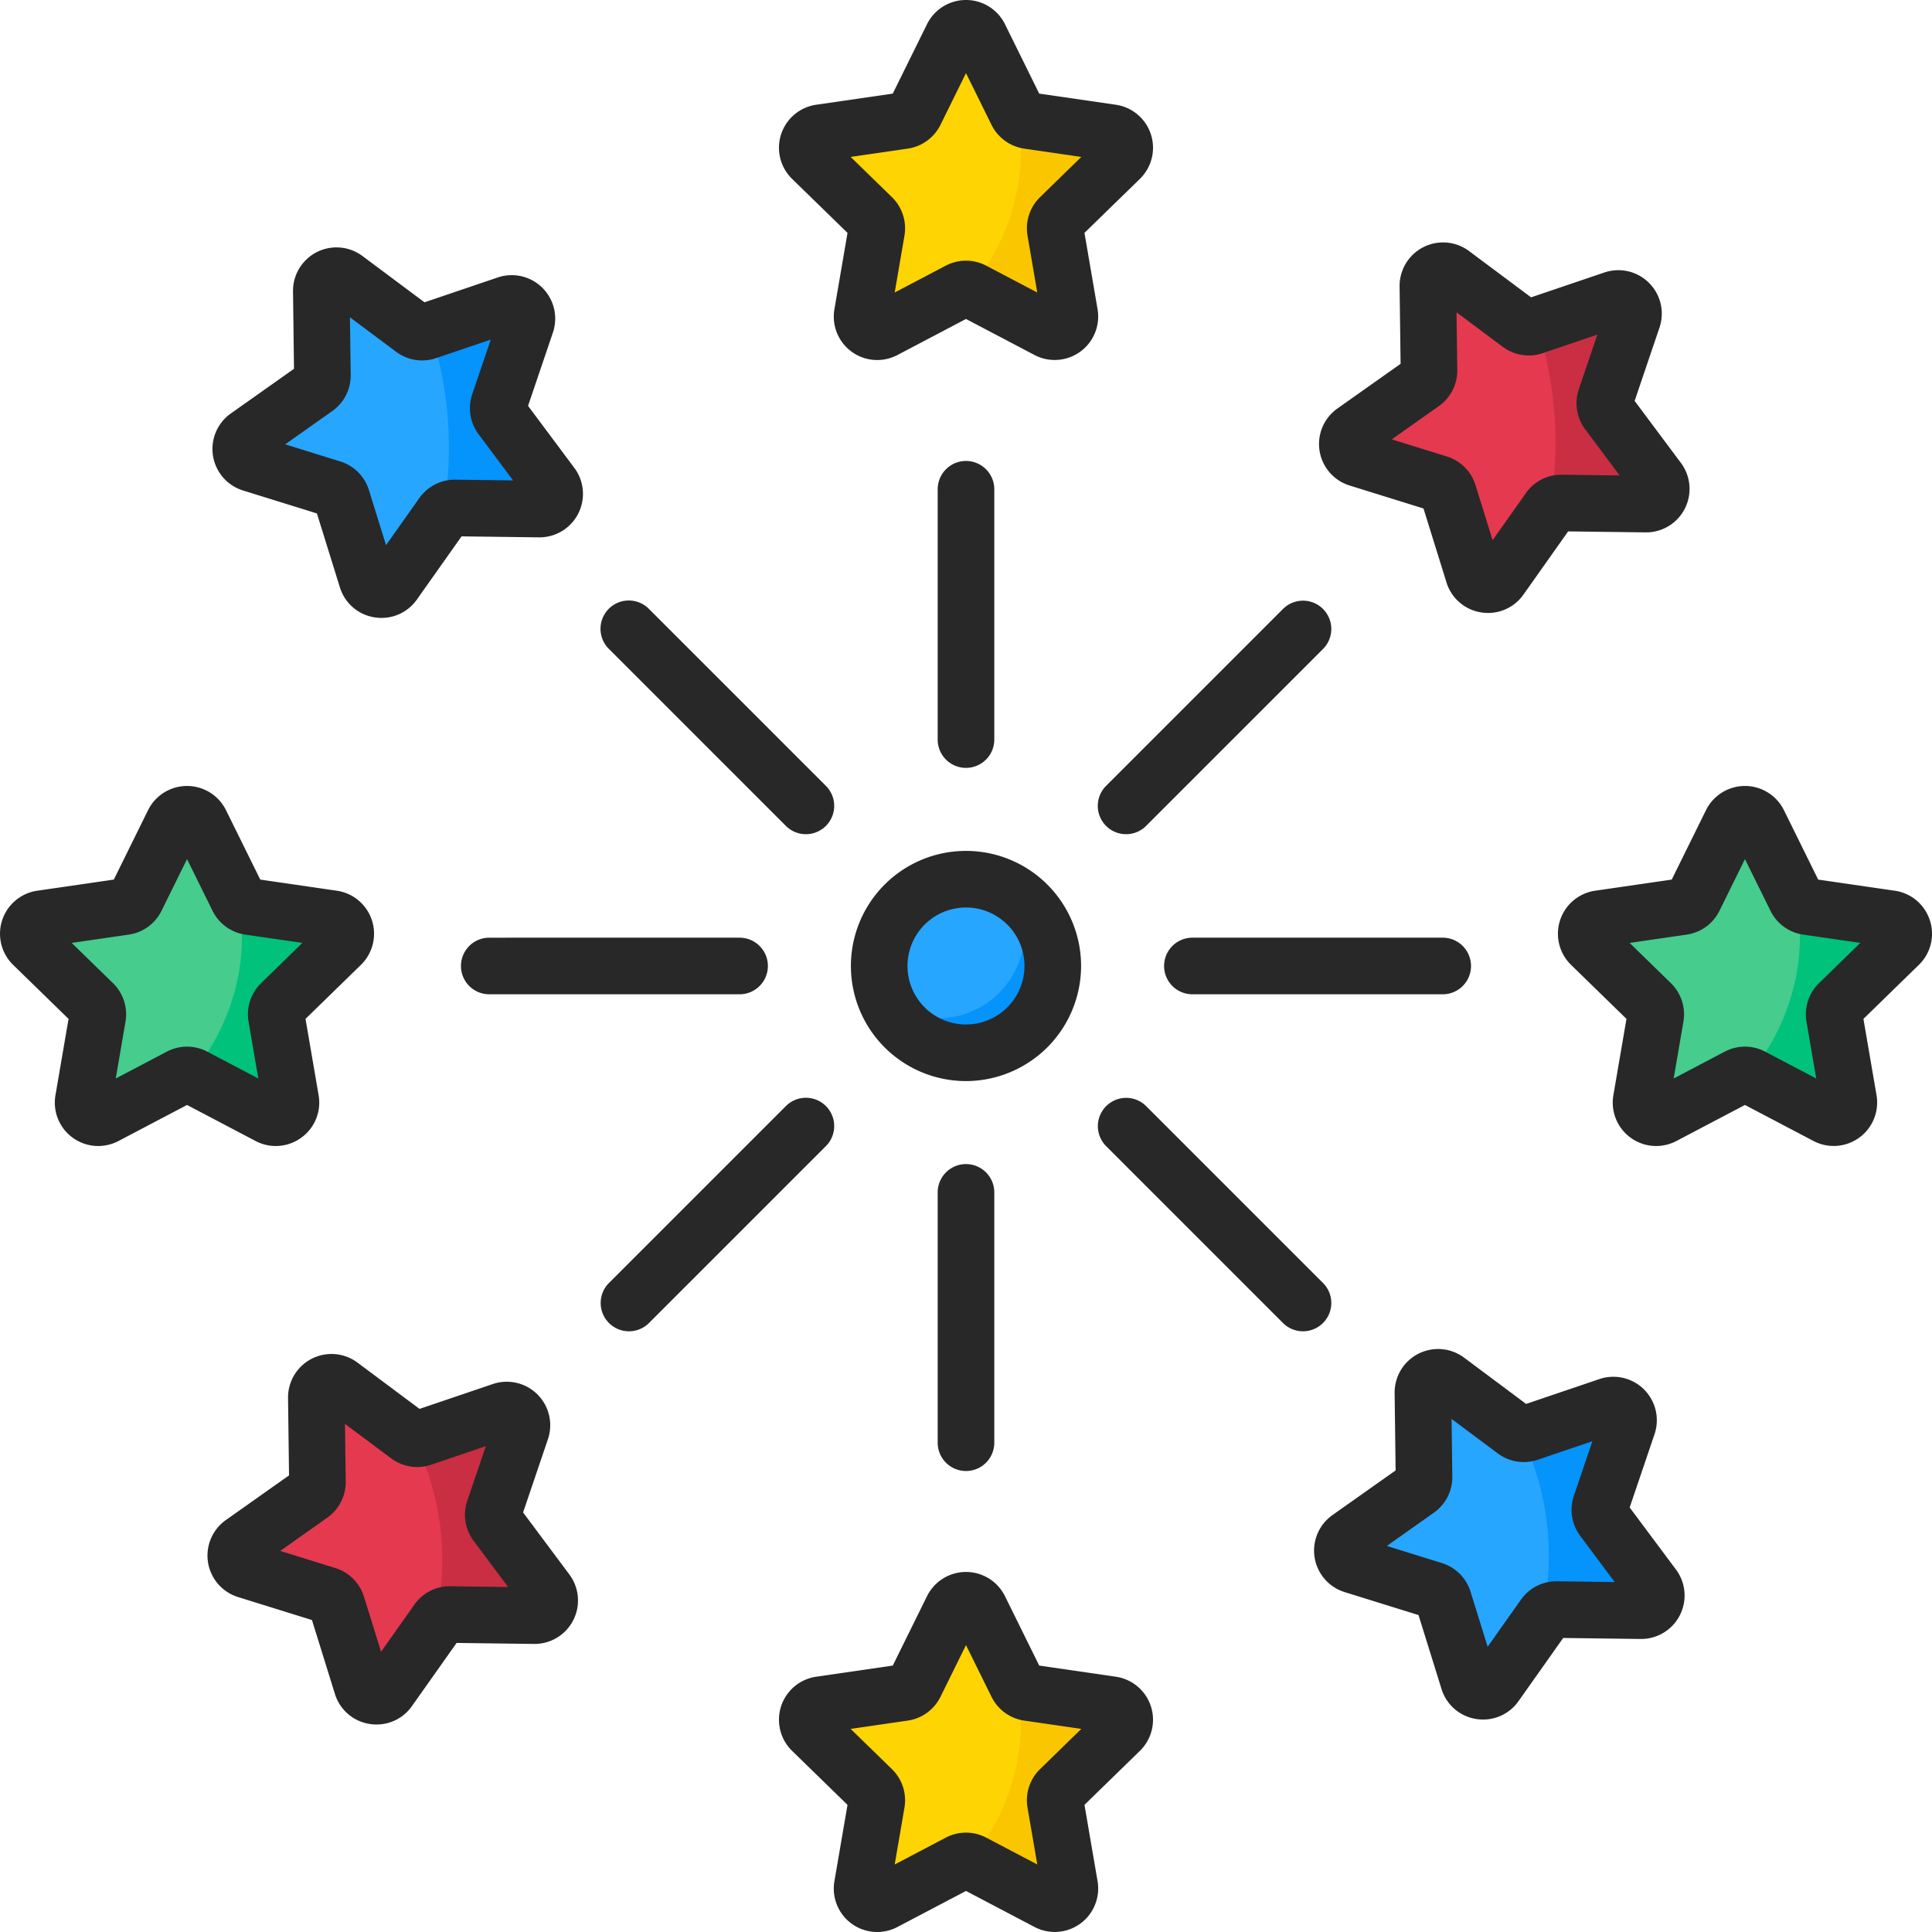 <svg xmlns="http://www.w3.org/2000/svg" data-name="Layer 1" viewBox="0 0 512 512"><path fill="#fed402" d="M259.605 9.741l9.885 20.029a4.02 4.02 0 0 0 3.027 2.199l22.104 3.212a4.02 4.02 0 0 1 2.228 6.857L280.855 57.63a4.02 4.02 0 0 0-1.156 3.558l3.776 22.014a4.02 4.02 0 0 1-5.833 4.238L257.871 77.047a4.02 4.02 0 0 0-3.742 0L234.359 87.44a4.02 4.02 0 0 1-5.833-4.238l3.776-22.014a4.02 4.02 0 0 0-1.156-3.558L215.151 42.039a4.02 4.02 0 0 1 2.228-6.857l22.104-3.212a4.02 4.02 0 0 0 3.027-2.199L252.395 9.741A4.02 4.02 0 0 1 259.605 9.741zM259.605 426.33l9.885 20.029a4.02 4.02 0 0 0 3.027 2.199l22.104 3.212a4.02 4.02 0 0 1 2.228 6.857l-15.994 15.591a4.02 4.02 0 0 0-1.156 3.558l3.776 22.014a4.02 4.02 0 0 1-5.833 4.238l-19.77-10.394a4.02 4.02 0 0 0-3.742 0L234.359 504.029a4.02 4.02 0 0 1-5.833-4.238l3.776-22.014a4.02 4.02 0 0 0-1.156-3.558L215.151 458.628a4.02 4.02 0 0 1 2.228-6.857l22.104-3.212a4.02 4.02 0 0 0 3.027-2.199l9.885-20.029A4.02 4.02 0 0 1 259.605 426.33z"/><path fill="#46cc8d" d="M487.29 265.92a4.039 4.039 0 0 0-1.16 3.56l3.78 22.02a4.02 4.02 0 0 1-5.84 4.23L464.3 285.34a4.644 4.644 0 0 0-.94-.35 4.069 4.069 0 0 0-2.8.35L440.79 295.73a4.014 4.014 0 0 1-5.83-4.23l3.77-22.02a4.005 4.005 0 0 0-1.15-3.56l-16-15.59a4.017 4.017 0 0 1 2.23-6.85l22.11-3.22a4.007 4.007 0 0 0 3.02-2.2l9.89-20.02a4.019 4.019 0 0 1 7.21 0l9.88 20.02a2.33 2.33 0 0 0 .2.34 3.977 3.977 0 0 0 2.83 1.86l22.1 3.22a4.014 4.014 0 0 1 2.23 6.85zM53.173 218.035l9.885 20.029a4.02 4.02 0 0 0 3.027 2.199L88.188 243.476a4.02 4.02 0 0 1 2.228 6.857L74.422 265.924a4.02 4.02 0 0 0-1.156 3.558l3.776 22.014a4.02 4.02 0 0 1-5.833 4.238L51.438 285.341a4.02 4.02 0 0 0-3.742 0L27.926 295.735a4.02 4.02 0 0 1-5.833-4.238l3.776-22.014a4.02 4.02 0 0 0-1.156-3.558L8.718 250.333a4.02 4.02 0 0 1 2.228-6.857l22.104-3.212a4.02 4.02 0 0 0 3.027-2.199l9.885-20.029A4.02 4.02 0 0 1 53.173 218.035z"/><path fill="#e53950" d="M436.18 133.59l-22.34-.28a3.989 3.989 0 0 0-3.15 1.46c-.06.07-.12.15-.18.23l-12.9 18.24a4.02 4.02 0 0 1-7.12-1.13L383.86 130.78a4.007 4.007 0 0 0-2.64-2.64L359.89 121.51a4.02 4.02 0 0 1-1.13-7.12L377 101.49a3.997 3.997 0 0 0 1.69-3.33l-.28-22.34a4.018 4.018 0 0 1 6.42-3.27l17.9 13.36a4.018 4.018 0 0 0 3.7.58l.87-.29 20.28-6.88a4.02 4.02 0 0 1 5.1 5.1l-7.17 21.15a4.018 4.018 0 0 0 .58 3.7l13.36 17.9A4.018 4.018 0 0 1 436.18 133.59zM138.108 378.991l-7.173 21.153a4.02 4.02 0 0 0 .585 3.695l13.359 17.901a4.02 4.02 0 0 1-3.273 6.424l-22.334-.285a4.02 4.02 0 0 0-3.334 1.699L103.041 447.814a4.02 4.02 0 0 1-7.121-1.128l-6.63-21.329a4.02 4.02 0 0 0-2.646-2.646l-21.329-6.63a4.02 4.02 0 0 1-1.128-7.121l18.236-12.897a4.02 4.02 0 0 0 1.699-3.334L83.836 370.395a4.02 4.02 0 0 1 6.424-3.273l17.901 13.359a4.02 4.02 0 0 0 3.695.585l21.153-7.173A4.02 4.02 0 0 1 138.108 378.991z"/><path fill="#26a6fe" d="M434.86 426.85l-22.33-.29a4.05 4.05 0 0 0-3.34 1.7l-.84 1.19L396.3 446.5a4.019 4.019 0 0 1-7.12-1.13L382.55 424.04a4.077 4.077 0 0 0-2.65-2.65L358.57 414.76a4.019 4.019 0 0 1-1.13-7.12L375.68 394.75a4.05 4.05 0 0 0 1.7-3.34l-.29-22.33a4.028 4.028 0 0 1 6.43-3.28l17.9 13.36a4.015 4.015 0 0 0 3.69.59l21.16-7.17a4.013 4.013 0 0 1 5.09 5.09l-7.17 21.16a4.001 4.001 0 0 0 .59 3.69l13.35 17.9A4.022 4.022 0 0 1 434.86 426.85zM139.424 85.734l-7.173 21.153a4.02 4.02 0 0 0 .585 3.695l13.359 17.901a4.02 4.02 0 0 1-3.273 6.424l-22.334-.285a4.02 4.02 0 0 0-3.334 1.699l-12.897 18.236a4.02 4.02 0 0 1-7.121-1.128l-6.63-21.329a4.02 4.02 0 0 0-2.646-2.646l-21.329-6.63a4.02 4.02 0 0 1-1.128-7.121l18.236-12.897A4.02 4.02 0 0 0 85.438 99.473l-.285-22.334a4.02 4.02 0 0 1 6.424-3.273l17.901 13.359a4.02 4.02 0 0 0 3.695.585L134.326 80.636A4.02 4.02 0 0 1 139.424 85.734z"/><circle cx="256" cy="256" r="23" fill="#26a6fe"/><path fill="#0593fc" d="M269.423,237.329a22.995,22.995,0,0,1-34.346,28.22,22.998,22.998,0,1,0,34.346-28.22Z"/><path fill="#00c27a" d="M487.29 265.92a4.039 4.039 0 0 0-1.16 3.56l3.78 22.02a4.02 4.02 0 0 1-5.84 4.23L464.3 285.34a4.644 4.644 0 0 0-.94-.35 58.027 58.027 0 0 0 13.24-30.12 56.735 56.735 0 0 0-.48-16.47 3.977 3.977 0 0 0 2.83 1.86l22.1 3.22a4.014 4.014 0 0 1 2.23 6.85zM74.425 265.92a4.039 4.039 0 0 0-1.16 3.56l3.78 22.02a4.02 4.02 0 0 1-5.84 4.23l-19.77-10.39a4.644 4.644 0 0 0-.94-.35 58.026 58.026 0 0 0 13.24-30.12 56.735 56.735 0 0 0-.48-16.47 3.977 3.977 0 0 0 2.83 1.86l22.1 3.22a4.014 4.014 0 0 1 2.23 6.85z"/><path fill="#fac600" d="M280.857 57.626a4.039 4.039 0 0 0-1.16 3.56l3.78 22.02a4.02 4.02 0 0 1-5.84 4.23l-19.77-10.39a4.643 4.643 0 0 0-.94-.35 58.026 58.026 0 0 0 13.24-30.12 56.735 56.735 0 0 0-.48-16.47 3.977 3.977 0 0 0 2.83 1.86l22.1 3.22a4.014 4.014 0 0 1 2.23 6.85zM280.857 474.215a4.039 4.039 0 0 0-1.16 3.56l3.78 22.02a4.02 4.02 0 0 1-5.84 4.23l-19.77-10.39a4.644 4.644 0 0 0-.94-.35 58.026 58.026 0 0 0 13.24-30.12 56.735 56.735 0 0 0-.48-16.47 3.977 3.977 0 0 0 2.83 1.86l22.1 3.22a4.014 4.014 0 0 1 2.23 6.85z"/><path fill="#ca2e43" d="M436.18,133.59l-22.34-.28a3.989,3.989,0,0,0-3.15,1.46A100.476,100.476,0,0,0,407.3,86.2l20.28-6.88a4.02,4.02,0,0,1,5.1,5.1l-7.17,21.15a4.018,4.018,0,0,0,.58,3.7l13.36,17.9A4.018,4.018,0,0,1,436.18,133.59Z"/><path fill="#0593fc" d="M142.926 134.924l-22.34-.28a3.989 3.989 0 0 0-3.15 1.46 100.65 100.65 0 0 0 1.1-26.84 100.297 100.297 0 0 0-4.49-21.73l20.28-6.88a4.02 4.02 0 0 1 5.1 5.1l-7.17 21.15a4.018 4.018 0 0 0 .58 3.7l13.36 17.9A4.018 4.018 0 0 1 142.926 134.924zM434.86 426.85l-22.33-.29a4.05 4.05 0 0 0-3.34 1.7l-.84 1.19a72.633 72.633 0 0 0-5.46-49.6 4.101 4.101 0 0 0 2.22-.1l21.16-7.17a4.013 4.013 0 0 1 5.09 5.09l-7.17 21.16a4.001 4.001 0 0 0 .59 3.69l13.35 17.9A4.022 4.022 0 0 1 434.86 426.85z"/><path fill="#ca2e43" d="M141.605,428.178l-22.33-.29a4.05,4.05,0,0,0-3.34,1.7l-.84,1.19a72.62,72.62,0,0,0,1.48-26.8,73.198,73.198,0,0,0-6.94-22.8,4.101,4.101,0,0,0,2.22-.1l21.16-7.17a4.013,4.013,0,0,1,5.09,5.09l-7.17,21.16a4.001,4.001,0,0,0,.59,3.69l13.35,17.9A4.022,4.022,0,0,1,141.605,428.178Z"/><path fill="#282828" d="M248.498,315.996V382.333a7.5,7.5,0,1,0,15,0V315.996a7.5,7.5,0,1,0-15,0ZM224.599,61.719l-3.467,20.211A11.505,11.505,0,0,0,237.847,94.075l18.151-9.542,18.15,9.542a11.521,11.521,0,0,0,16.716-12.145l-3.467-20.212L302.083,47.405a11.52,11.52,0,0,0-6.385-19.649l-20.293-2.949L266.329,6.418a11.52,11.52,0,0,0-20.661,0l-9.076,18.389-20.292,2.949a11.52,11.52,0,0,0-6.386,19.65Zm15.961-22.331a11.517,11.517,0,0,0,8.673-6.302l6.765-13.707L262.763,33.085a11.516,11.516,0,0,0,8.674,6.303L286.563,41.586,275.616,52.256a11.518,11.518,0,0,0-3.312,10.195l2.584,15.066-13.527-7.111a11.512,11.512,0,0,0-10.724-.002l-13.53,7.113,2.584-15.066a11.521,11.521,0,0,0-3.313-10.197l-10.945-10.668Zm75.438,209.108a7.5,7.5,0,0,0,0,15H382.335a7.5,7.5,0,1,0,0-15Zm-29.5,7.5a30.5,30.5,0,1,0-30.5,30.5A30.535,30.535,0,0,0,286.498,255.996Zm-30.5,15.5a15.5,15.5,0,1,1,15.5-15.5A15.517,15.517,0,0,1,255.998,271.496Zm37.123-52.623a7.501,7.501,0,0,0,10.606,0l46.908-46.907a7.5,7.5,0,0,0-10.606-10.607l-46.908,46.907A7.501,7.501,0,0,0,293.121,218.873Zm2.577,225.472-20.293-2.949-9.076-18.389a11.52,11.52,0,0,0-20.661,0l-9.076,18.389-20.292,2.949a11.52,11.52,0,0,0-6.386,19.65l14.685,14.312-3.467,20.211a11.505,11.505,0,0,0,16.715,12.146l18.151-9.542,18.15,9.542a11.521,11.521,0,0,0,16.716-12.145l-3.467-20.212L302.083,463.994a11.52,11.52,0,0,0-6.385-19.649Zm-20.082,24.5a11.518,11.518,0,0,0-3.312,10.195l2.584,15.066-13.527-7.111a11.512,11.512,0,0,0-10.724-.002l-13.53,7.113,2.584-15.066a11.521,11.521,0,0,0-3.313-10.197l-10.945-10.668,15.127-2.198a11.517,11.517,0,0,0,8.673-6.302l6.765-13.707,6.765,13.706a11.516,11.516,0,0,0,8.674,6.303L286.563,458.175ZM511.43,243.89a11.449,11.449,0,0,0-9.299-7.84l-20.293-2.949-9.076-18.389a11.52,11.52,0,0,0-20.661,0l-9.076,18.389-20.294,2.949a11.52,11.52,0,0,0-6.384,19.65l14.685,14.313-3.467,20.211a11.505,11.505,0,0,0,16.715,12.145l18.151-9.542,18.15,9.542a11.52,11.52,0,0,0,16.716-12.144l-3.467-20.212,14.686-14.314A11.45,11.45,0,0,0,511.43,243.89Zm-29.379,16.659a11.52,11.52,0,0,0-3.313,10.197l2.584,15.064L467.794,278.7a11.512,11.512,0,0,0-10.724-.002l-13.53,7.112,2.584-15.065a11.521,11.521,0,0,0-3.313-10.196l-10.945-10.669,15.127-2.198a11.52,11.52,0,0,0,8.673-6.302l6.765-13.707,6.765,13.706a11.516,11.516,0,0,0,8.674,6.303l15.126,2.198ZM357.659,128.666l19.582,6.087,6.087,19.582a11.452,11.452,0,0,0,9.199,7.959,11.681,11.681,0,0,0,1.834.145,11.437,11.437,0,0,0,9.373-4.872l11.84-16.742,20.504.262A11.519,11.519,0,0,0,445.46,122.678l-12.264-16.436,6.585-19.419 0-.002a11.52,11.52,0,0,0-14.61-14.608l-19.42,6.585L389.317,66.534a11.521,11.521,0,0,0-18.41,9.379l.262,20.505-16.742,11.841A11.52,11.52,0,0,0,357.659,128.666Zm23.663-21.056a11.516,11.516,0,0,0,4.87-9.554l-.196-15.284,12.252,9.143a11.511,11.511,0,0,0,10.588,1.676l14.475-4.908-4.909,14.476a11.519,11.519,0,0,0,1.678,10.589l9.141,12.25-15.285-.194a11.392,11.392,0,0,0-9.551,4.867l-8.826,12.479L391.022,128.555a11.514,11.514,0,0,0-7.582-7.583l-14.596-4.537ZM138.623,400.815l6.585-19.421h0a11.521,11.521,0,0,0-14.61-14.609l-19.419,6.586L94.745,361.106a11.521,11.521,0,0,0-18.41,9.38l.262,20.505L59.855,402.831A11.52,11.52,0,0,0,63.086,423.238l19.583,6.088,6.087,19.581a11.447,11.447,0,0,0,9.199,7.959,11.699,11.699,0,0,0,1.835.146,11.437,11.437,0,0,0,9.373-4.872L121.003,435.396l20.506.263c.05.001.1.001.15.001A11.52,11.52,0,0,0,150.887,417.25ZM119.363,420.375a11.394,11.394,0,0,0-9.551,4.868l-8.826,12.479-4.537-14.595a11.515,11.515,0,0,0-7.581-7.583L74.272,411.008l12.478-8.824a11.52,11.52,0,0,0,4.87-9.555l-.196-15.284,12.248,9.141a11.521,11.521,0,0,0,10.592,1.679l14.476-4.909-4.909,14.477a11.519,11.519,0,0,0,1.678,10.589l9.142,12.25ZM263.498,195.996V129.659a7.5,7.5,0,1,0-15,0v66.337a7.5,7.5,0,0,0,15,0Zm87.137,144.03-46.908-46.908a7.5,7.5,0,0,0-10.606,10.607l46.908,46.908a7.5,7.5,0,0,0,10.606-10.607ZM218.875,293.118a7.502,7.502,0,0,0-10.606,0l-46.908,46.908a7.5,7.5,0,0,0,10.606,10.607l46.908-46.908A7.501,7.501,0,0,0,218.875,293.118Zm-139.026,8.374a11.448,11.448,0,0,0,4.583-11.267l-3.467-20.212,14.685-14.314a11.52,11.52,0,0,0-6.385-19.649L68.972,233.101,59.896,214.712a11.52,11.52,0,0,0-20.661,0L30.159,233.101,9.865,236.05a11.521,11.521,0,0,0-6.384,19.65L18.166,270.014l-3.467,20.212a11.505,11.505,0,0,0,16.715,12.144l18.151-9.542,18.15,9.542A11.45,11.45,0,0,0,79.849,301.492Zm-35.644-22.794-13.53,7.112,2.584-15.065a11.519,11.519,0,0,0-3.313-10.196L19,249.88l15.127-2.198a11.517,11.517,0,0,0,8.673-6.302l6.765-13.707,6.765,13.706a11.518,11.518,0,0,0,8.674,6.303l15.126,2.198-10.947,10.671a11.52,11.52,0,0,0-3.312,10.195l2.584,15.064L54.929,278.7A11.512,11.512,0,0,0,44.205,278.698Zm85.456-30.202a7.5,7.5,0,0,0,0,15h66.337a7.5,7.5,0,0,0,0-15Zm78.607-29.623A7.5,7.5,0,1,0,218.875,208.266L171.967,161.358a7.5,7.5,0,1,0-10.606,10.607ZM64.403,129.982l19.583,6.087,6.087,19.583a11.449,11.449,0,0,0,9.197,7.958,11.707,11.707,0,0,0,1.836.146,11.443,11.443,0,0,0,9.373-4.872l11.84-16.743,20.504.262a11.519,11.519,0,0,0,9.381-18.408l-12.265-16.436,6.585-19.419v-.001A11.52,11.52,0,0,0,131.916,73.529l-19.421,6.585L96.061,67.851A11.521,11.521,0,0,0,77.651,77.23l.262,20.505L61.171,109.575a11.52,11.52,0,0,0,3.232,20.407Zm23.667-21.058a11.519,11.519,0,0,0,4.866-9.552l-.196-15.284,12.252,9.143a11.517,11.517,0,0,0,10.588,1.676L130.055,89.999,125.146,104.475a11.519,11.519,0,0,0,1.678,10.589l9.142,12.25-15.285-.194c-.049-.001-.097-.001-.145-.001a11.52,11.52,0,0,0-9.407,4.868l-8.825,12.479-4.538-14.6a11.521,11.521,0,0,0-7.581-7.578L75.588,117.751ZM431.879,399.499l6.586-19.42 0-.001A11.521,11.521,0,0,0,423.855,365.469l-19.419,6.586L388.001,359.79a11.521,11.521,0,0,0-18.41,9.38l.262,20.505-16.742,11.84a11.52,11.52,0,0,0,3.231,20.407l19.583,6.088,6.087,19.581a11.447,11.447,0,0,0,9.199,7.959,11.699,11.699,0,0,0,1.835.146,11.437,11.437,0,0,0,9.373-4.872l11.841-16.743,20.505.263a11.52,11.52,0,0,0,9.379-18.409Zm-19.259,19.56a11.483,11.483,0,0,0-9.551,4.868l-8.826,12.479-4.537-14.595a11.516,11.516,0,0,0-7.581-7.583l-14.596-4.537,12.482-8.828a11.522,11.522,0,0,0,4.865-9.551l-.196-15.284,12.248,9.141a11.521,11.521,0,0,0,10.592,1.679l14.476-4.909L417.085,396.416a11.519,11.519,0,0,0,1.678,10.588l9.142,12.25Z"/></svg>